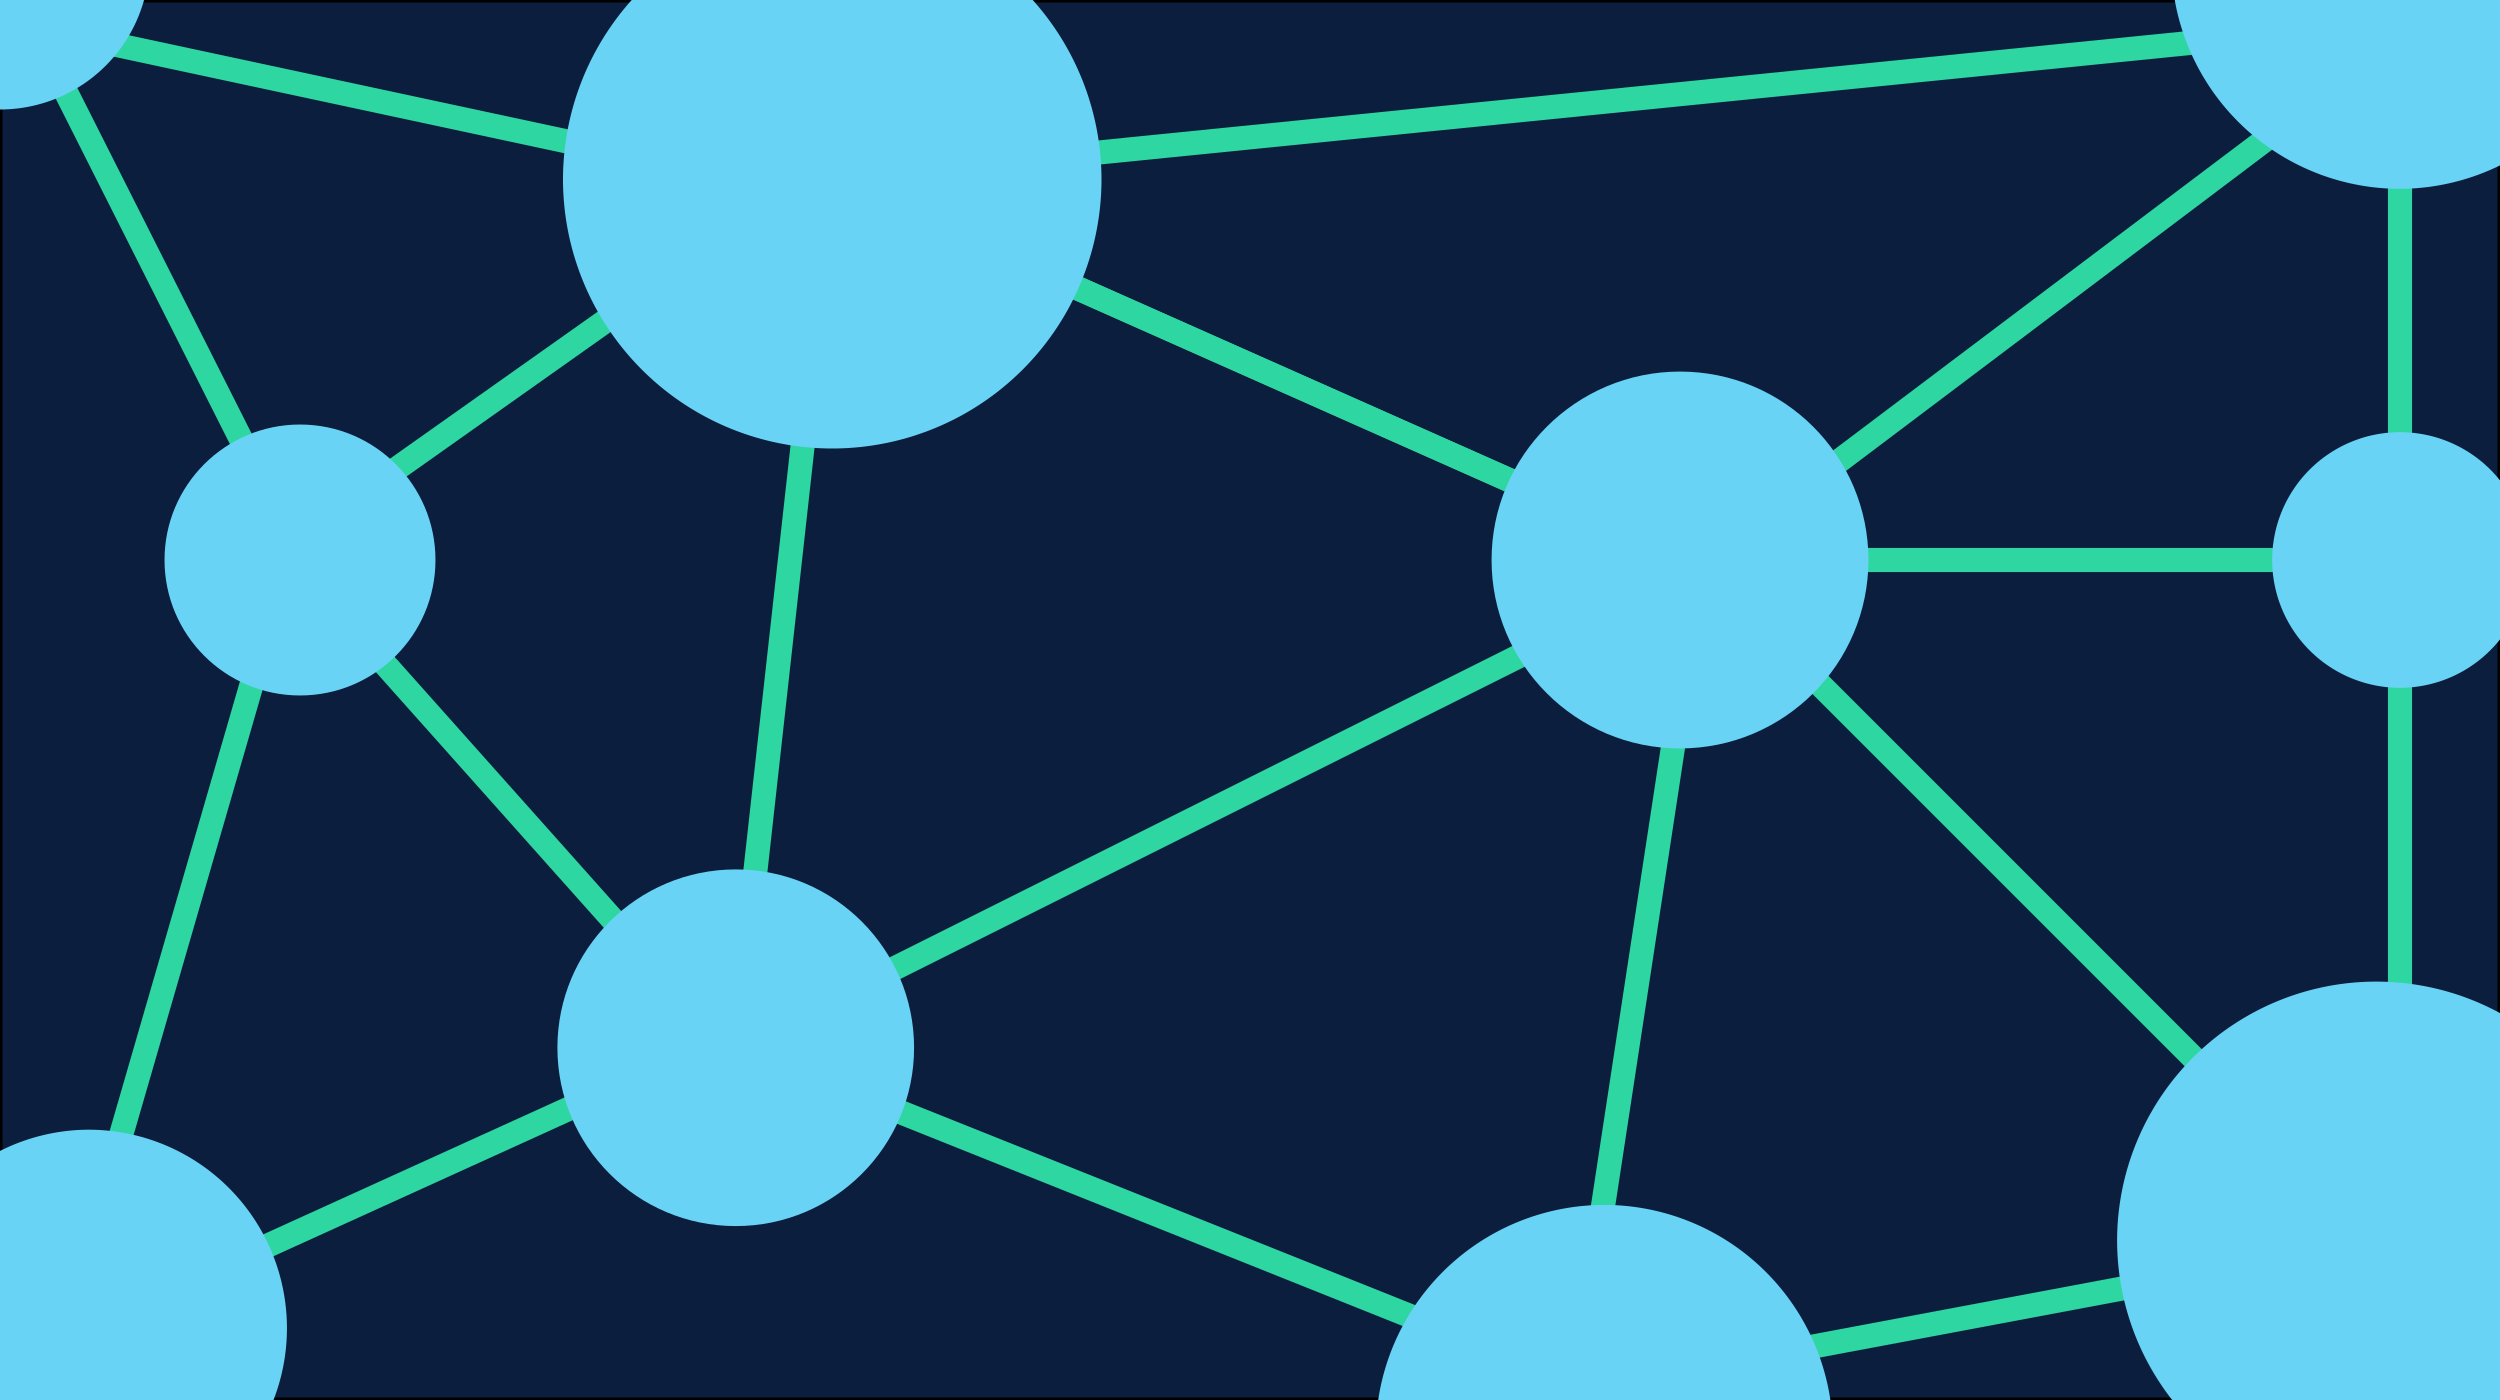 <?xml version="1.0" encoding="UTF-8" standalone="no"?>
<svg
   xmlns:dc="http://purl.org/dc/elements/1.1/"
   xmlns:cc="http://creativecommons.org/ns#"
   xmlns:rdf="http://www.w3.org/1999/02/22-rdf-syntax-ns#"
   xmlns:svg="http://www.w3.org/2000/svg"
   xmlns="http://www.w3.org/2000/svg"
   version="1.1"
   id="svg2"
   viewBox="0 0 500 280"
   height="280"
   width="500">
  <defs
     id="defs4" />
  <g
     transform="translate(0,-772.362)"
     id="layer1">
    <rect
       y="772.362"
       x="0"
       height="280"
       width="500"
       id="rect4138"
       style="fill:#0c1e3e;fill-opacity:1;fill-rule:evenodd;stroke:#000000;stroke-width:1px;stroke-linecap:butt;stroke-linejoin:miter;stroke-opacity:1" />
  </g>
  <g
     id="layer2">
    <path
       style="fill:none;fill-rule:evenodd;stroke:#2ed6a1;stroke-width:4.825;stroke-linecap:butt;stroke-linejoin:miter;stroke-miterlimit:4;stroke-dasharray:none;stroke-opacity:1"
       d="M 161.143,35.857 58.571,108.429 Z"
       id="path4353" />
    <path
       id="path4341"
       d="M 144,208 57.143,110.571 Z"
       style="fill:none;fill-rule:evenodd;stroke:#2ed6a1;stroke-width:4.825;stroke-linecap:butt;stroke-linejoin:miter;stroke-miterlimit:4;stroke-dasharray:none;stroke-opacity:1" />
    <path
       style="fill:none;fill-rule:evenodd;stroke:#2ed6a1;stroke-width:4.825;stroke-linecap:butt;stroke-linejoin:miter;stroke-miterlimit:4;stroke-dasharray:none;stroke-opacity:1"
       d="M 15.429,257.286 58.571,108.429 Z"
       id="path4349" />
    <path
       id="path4351"
       d="M 6.857,5.857 58.571,108.429 Z"
       style="fill:none;fill-rule:evenodd;stroke:#2ed6a1;stroke-width:4.825;stroke-linecap:butt;stroke-linejoin:miter;stroke-miterlimit:4;stroke-dasharray:none;stroke-opacity:1" />
    <path
       id="path4337"
       d="M 480,112 480,4 Z"
       style="fill:none;fill-rule:evenodd;stroke:#2ed6a1;stroke-width:4.825;stroke-linecap:butt;stroke-linejoin:miter;stroke-opacity:1;stroke-miterlimit:4;stroke-dasharray:none" />
    <path
       id="path4339"
       d="M 144,208 12,268 Z"
       style="fill:none;fill-rule:evenodd;stroke:#2ed6a1;stroke-width:4.825;stroke-linecap:butt;stroke-linejoin:miter;stroke-opacity:1;stroke-miterlimit:4;stroke-dasharray:none" />
    <path
       id="path4343"
       d="M 168,40 0,4 Z"
       style="fill:none;fill-rule:evenodd;stroke:#2ed6a1;stroke-width:4.825;stroke-linecap:butt;stroke-linejoin:miter;stroke-opacity:1;stroke-miterlimit:4;stroke-dasharray:none" />
    <path
       id="path4345"
       d="M 324,280 144,208 Z"
       style="fill:none;fill-rule:evenodd;stroke:#2ed6a1;stroke-width:4.825;stroke-linecap:butt;stroke-linejoin:miter;stroke-opacity:1;stroke-miterlimit:4;stroke-dasharray:none" />
    <path
       id="path4255"
       d="m 336,112 144,0 0,144 0,-144 z"
       style="fill:none;fill-rule:evenodd;stroke:#2ed6a1;stroke-width:4.825;stroke-linecap:butt;stroke-linejoin:miter;stroke-opacity:1;stroke-miterlimit:4;stroke-dasharray:none" />
    <path
       id="path4195"
       d="m 340.15,113.051 -24.612,161.393 27.765,-1.515 131.948,-24.779 z"
       style="fill:none;fill-rule:evenodd;stroke:#2ed6a1;stroke-width:4.825;stroke-linecap:butt;stroke-linejoin:miter;stroke-miterlimit:4;stroke-dasharray:none;stroke-opacity:1" />
    <path
       id="path4197"
       d="m 166.45,35.849 173.701,77.2 -193.001,96.501 z"
       style="fill:none;fill-rule:evenodd;stroke:#2ed6a1;stroke-width:4.825;stroke-linecap:butt;stroke-linejoin:miter;stroke-miterlimit:4;stroke-dasharray:none;stroke-opacity:1" />
    <path
       id="path4203"
       d="M 484.39,3.929 166.449,35.85 340.15,113.051 484.456,4.286 Z"
       style="fill:none;fill-rule:evenodd;stroke:#2ed6a1;stroke-width:4.825;stroke-linecap:butt;stroke-linejoin:miter;stroke-miterlimit:4;stroke-dasharray:none;stroke-opacity:1" />
    <path
       id="path4145"
       d="M 0 0 L 0 21.898 A 29.898 29.898 0 0 0 28.809 0 L 0 0 z "
       style="fill:#69d3f5;fill-opacity:1" />
    <circle
       r="35.667"
       cy="209.55"
       cx="147.149"
       id="circle4149"
       style="fill:#69d3f5;fill-opacity:1" />
    <path
       id="circle4151"
       d="M 320.85 240.982 A 45.768 45.768 0 0 0 275.641 280 L 366.078 280 A 45.768 45.768 0 0 0 320.85 240.982 z "
       style="fill:#69d3f5;fill-opacity:1" />
    <path
       id="circle4153"
       d="M 126.342 0 A 53.849 53.849 0 0 0 112.6 35.85 A 53.849 53.849 0 0 0 166.449 89.699 A 53.849 53.849 0 0 0 220.299 35.85 A 53.849 53.849 0 0 0 206.543 0 L 126.342 0 z "
       style="fill:#69d3f5;fill-opacity:1" />
    <path
       id="circle4157"
       d="M 475.252 196.322 A 51.829 51.829 0 0 0 423.422 248.15 A 51.829 51.829 0 0 0 434.439 280 L 500 280 L 500 202.617 A 51.829 51.829 0 0 0 475.252 196.322 z "
       style="fill:#69d3f5;fill-opacity:1" />
    <path
       id="circle4159"
       d="M 480 86.436 A 25.565 25.565 0 0 0 454.436 112 A 25.565 25.565 0 0 0 480 137.564 A 25.565 25.565 0 0 0 500 127.881 L 500 96.08 A 25.565 25.565 0 0 0 480 86.436 z "
       style="fill:#69d3f5;fill-opacity:1" />
    <path
       id="circle4161"
       d="M 434.947 0 A 45.768 45.768 0 0 0 480 37.768 A 45.768 45.768 0 0 0 500 33.082 L 500 0 L 434.947 0 z "
       style="fill:#69d3f5;fill-opacity:1" />
    <path
       id="circle4163"
       d="M 17.68 225.938 A 39.707 39.707 0 0 0 0 230.189 L 0 280 L 54.701 280 A 39.707 39.707 0 0 0 57.389 265.645 A 39.707 39.707 0 0 0 17.68 225.938 z "
       style="fill:#69d3f5;fill-opacity:1" />
    <circle
       style="fill:#69d3f5;fill-opacity:1"
       id="circle4165"
       cx="336"
       cy="112"
       r="37.687" />
    <circle
       r="27.095"
       style="fill:#69d3f5;fill-opacity:1"
       id="circle4347"
       cx="60"
       cy="112" />
  </g>
</svg>
